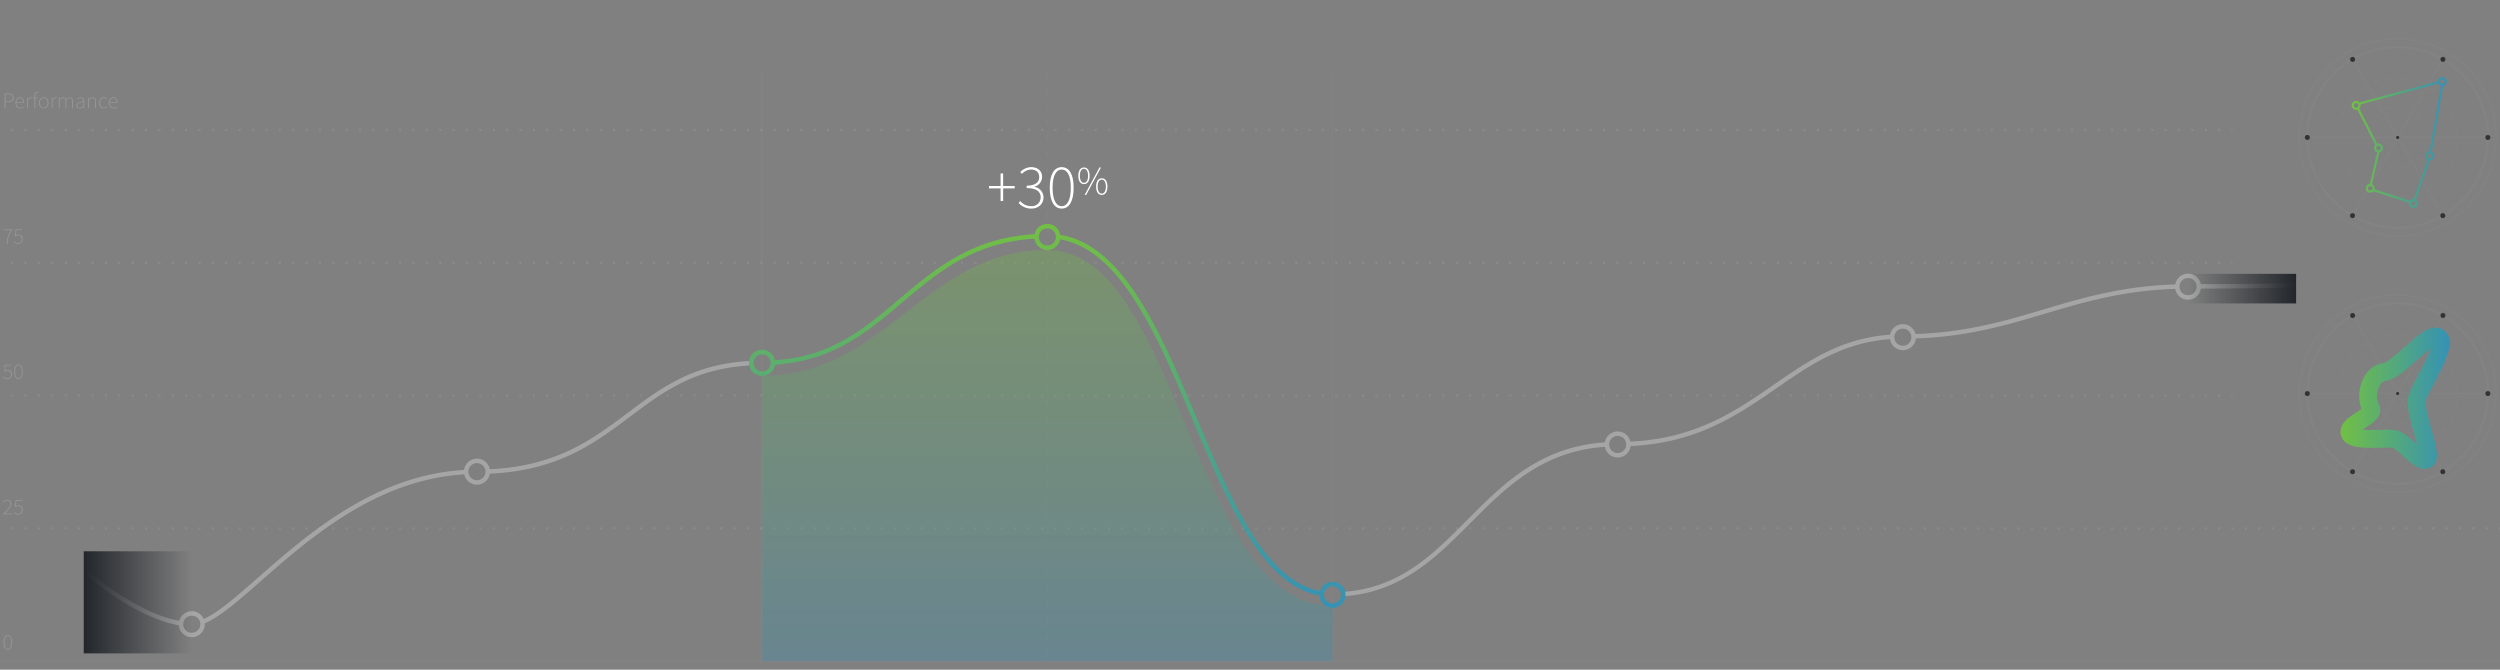 <svg xmlns="http://www.w3.org/2000/svg" xmlns:xlink="http://www.w3.org/1999/xlink" viewBox="0 0 1120 300"><rect x="0" y="0" width="1120" height="300" fill="#808080" stroke="none"/><defs><style>.cls-1,.cls-10,.cls-13,.cls-3,.cls-4,.cls-5,.cls-6,.cls-7{fill:none;}.cls-1,.cls-3,.cls-4,.cls-5,.cls-6,.cls-7{stroke:#a9a9a9;}.cls-1,.cls-10,.cls-3,.cls-4,.cls-5,.cls-6,.cls-7{stroke-miterlimit:10;}.cls-1,.cls-6,.cls-7{opacity:0.1;}.cls-2{opacity:0.25;}.cls-3{stroke-dasharray:0.999 4.993;}.cls-5{stroke-dasharray:0.999 4.993;}.cls-6,.cls-7{stroke-width:0.5px;}.cls-7{stroke-dasharray:3 4;}.cls-8{fill:#333;}.cls-9{fill:url(#linear-gradient);}.cls-10{stroke-width:8px;stroke:url(#linear-gradient-2);}.cls-11,.cls-14{opacity:0.5;}.cls-12{fill:#a9a9a9;}.cls-14{fill:#cbcbcb;}.cls-15{fill:url(#linear-gradient-3);}.cls-16{opacity:0.3;fill:url(#linear-gradient-4);}.cls-17{fill:url(#linear-gradient-5);}.cls-18{fill:url(#linear-gradient-6);}.cls-19{fill:#fff;}</style><linearGradient id="linear-gradient" x1="1053.578" y1="63.853" x2="1096.129" y2="63.853" gradientUnits="userSpaceOnUse"><stop offset="0" stop-color="#72bf44"/><stop offset="1" stop-color="#3592b5"/></linearGradient><linearGradient id="linear-gradient-2" x1="1048.525" y1="178.405" x2="1097.453" y2="178.405" xlink:href="#linear-gradient"/><linearGradient id="linear-gradient-3" x1="469.202" y1="100.328" x2="469.202" y2="272.302" xlink:href="#linear-gradient"/><linearGradient id="linear-gradient-4" x1="469.186" y1="111.995" x2="469.186" y2="296.223" xlink:href="#linear-gradient"/><linearGradient id="linear-gradient-5" x1="37.519" y1="269.848" x2="85.936" y2="269.848" gradientUnits="userSpaceOnUse"><stop offset="0" stop-color="#22262b"/><stop offset="1" stop-color="#22262b" stop-opacity="0"/></linearGradient><linearGradient id="linear-gradient-6" x1="1028.659" y1="129.308" x2="980.242" y2="129.308" xlink:href="#linear-gradient-5"/></defs><title>Artboard 86 copy</title><g id="Content"><line class="cls-1" x1="-0.502" y1="296.223" x2="1120" y2="296.223"/><g class="cls-2"><line class="cls-3" x1="4.991" y1="236.715" x2="1117.003" y2="236.715"/><line class="cls-4" x1="1119.5" y1="236.715" x2="1120" y2="236.715"/></g><g class="cls-2"><line class="cls-5" x1="4.991" y1="177.207" x2="997.167" y2="177.207"/><line class="cls-4" x1="999.664" y1="177.207" x2="1000.164" y2="177.207"/></g><g class="cls-2"><line class="cls-5" x1="4.991" y1="117.7" x2="997.167" y2="117.7"/><line class="cls-4" x1="999.664" y1="117.7" x2="1000.164" y2="117.7"/></g><g class="cls-2"><line class="cls-5" x1="4.991" y1="58.192" x2="997.167" y2="58.192"/><line class="cls-4" x1="999.664" y1="58.192" x2="1000.164" y2="58.192"/></g><circle class="cls-1" cx="1074.129" cy="61.582" r="40.437"/><circle class="cls-6" cx="1074.129" cy="61.582" r="44.164"/><circle class="cls-7" cx="1074.129" cy="61.582" r="13.344" transform="translate(853.587 1114.628) rotate(-81.453)"/><circle class="cls-7" cx="1074.129" cy="61.582" r="26.688" transform="translate(923.775 1126.917) rotate(-85.248)"/><line class="cls-6" x1="1034.267" y1="61.582" x2="1114.037" y2="61.582"/><line class="cls-6" x1="1054.21" y1="96.124" x2="1094.095" y2="27.041"/><line class="cls-6" x1="1094.095" y1="96.124" x2="1054.21" y2="27.041"/><circle class="cls-8" cx="1094.427" cy="26.602" r="1.123"/><circle class="cls-8" cx="1053.966" cy="26.619" r="1.123"/><circle class="cls-8" cx="1033.692" cy="61.582" r="1.123"/><circle class="cls-8" cx="1053.933" cy="96.602" r="1.123"/><circle class="cls-8" cx="1094.369" cy="96.599" r="1.123"/><circle class="cls-8" cx="1114.565" cy="61.582" r="1.123"/><circle class="cls-8" cx="1074.152" cy="61.582" r="0.702"/><path class="cls-9" d="M1096.129,36.547a1.996,1.996,0,0,0-3.99-.096l-35.09,9.414a2.01,2.01,0,1,0-.964,3.271l8.055,15.748a1.986,1.986,0,0,0,.827,3.28l-3.292,14.209a1.995,1.995,0,1,0,1.649,3.312l15.913,5.166a1.966,1.966,0,0,0-.031.305,2,2,0,1,0,3.103-1.666l6.239-17.746.023.002a1.997,1.997,0,0,0,.827-3.816l5.144-29.43A2.003,2.003,0,0,0,1096.129,36.547Zm-2-1a1,1,0,1,1-1,1A1.001,1.001,0,0,1,1094.129,35.547ZM1054.578,47.21a1,1,0,1,1,1,1A1.001,1.001,0,0,1,1054.578,47.21Zm9.998,19.061a1,1,0,1,1,1,1A1.001,1.001,0,0,1,1064.577,66.271Zm-2.736,19.088a1,1,0,1,1,1-1A1.001,1.001,0,0,1,1061.84,85.358Zm19.365,6.8a1,1,0,1,1,1-1A1.001,1.001,0,0,1,1081.205,92.158Zm.156-2.984c-.052-.004-.102-.016-.156-.016a1.99,1.99,0,0,0-1.568.774l-15.846-5.144a1.979,1.979,0,0,0-1.128-2.247l3.316-14.31a2,2,0,0,0-.403-3.959,1.972,1.972,0,0,0-.579.096l-8.038-15.716a1.963,1.963,0,0,0,.567-1.877l34.818-9.341a1.997,1.997,0,0,0,1.192,1.016L1088.413,67.765a1.987,1.987,0,0,0-.831,3.712Zm7.21-18.425a1,1,0,1,1,1-1A1.001,1.001,0,0,1,1088.571,70.749Z"/><circle class="cls-1" cx="1074.129" cy="176.316" r="40.437"/><circle class="cls-6" cx="1074.129" cy="176.316" r="44.164"/><circle class="cls-7" cx="1074.129" cy="176.316" r="13.344" transform="translate(740.128 1212.309) rotate(-81.453)"/><circle class="cls-7" cx="1074.129" cy="176.316" r="26.688" transform="translate(809.436 1232.146) rotate(-85.248)"/><line class="cls-6" x1="1034.267" y1="176.316" x2="1114.037" y2="176.316"/><line class="cls-6" x1="1054.21" y1="210.857" x2="1094.095" y2="141.774"/><line class="cls-6" x1="1094.095" y1="210.857" x2="1054.21" y2="141.774"/><circle class="cls-8" cx="1094.427" cy="141.336" r="1.123"/><circle class="cls-8" cx="1053.966" cy="141.352" r="1.123"/><circle class="cls-8" cx="1033.692" cy="176.316" r="1.123"/><circle class="cls-8" cx="1053.933" cy="211.336" r="1.123"/><circle class="cls-8" cx="1094.369" cy="211.333" r="1.123"/><circle class="cls-8" cx="1114.565" cy="176.316" r="1.123"/><circle class="cls-8" cx="1074.152" cy="176.316" r="0.702"/><path class="cls-10" d="M1092.304,151.021c4.976,3.022-7.722,21.58-9.472,27.33s7.75,26.792,4,27.667-9.866-8.651-14.381-9.372c-4.296-.686-18.839,1.568-19.872-2.75-.963-4.024,11.419-7.535,9.63-10.927-3.447-6.531.448-15.92,5.959-16.289C1074.264,166.272,1087.776,148.271,1092.304,151.021Z"/><g class="cls-11"><path class="cls-12" d="M3.509,291.162a1.551,1.551,0,0,1-1.415-.865,5.044,5.044,0,0,1-.495-2.475,4.901,4.901,0,0,1,.495-2.445,1.556,1.556,0,0,1,1.415-.845,1.557,1.557,0,0,1,1.415.845,4.912,4.912,0,0,1,.494,2.445,5.057,5.057,0,0,1-.494,2.475A1.553,1.553,0,0,1,3.509,291.162Zm0-.38a1.19,1.19,0,0,0,1.064-.745,4.866,4.866,0,0,0,.396-2.215,4.701,4.701,0,0,0-.396-2.19,1.19,1.19,0,0,0-1.064-.72,1.194,1.194,0,0,0-1.061.72,4.657,4.657,0,0,0-.399,2.19,4.821,4.821,0,0,0,.399,2.215A1.195,1.195,0,0,0,3.509,290.782Z"/></g><g class="cls-11"><path class="cls-12" d="M1.529,230.124q.79-.801,1.38-1.435a14.911,14.911,0,0,0,.985-1.16,4.994,4.994,0,0,0,.59-.97,2.149,2.149,0,0,0,.195-.865,1.549,1.549,0,0,0-.335-1.01,1.286,1.286,0,0,0-1.056-.41,1.508,1.508,0,0,0-.819.24,2.706,2.706,0,0,0-.67.6l-.29-.28a3.666,3.666,0,0,1,.795-.67,1.904,1.904,0,0,1,1.024-.27,1.757,1.757,0,0,1,1.33.49,1.799,1.799,0,0,1,.47,1.3,2.332,2.332,0,0,1-.21.955,5.508,5.508,0,0,1-.59,1,12.63,12.63,0,0,1-.925,1.12q-.545.595-1.205,1.295c.174-.013.352-.025.535-.035.184-.01.361-.015.535-.015H5.449v.4H1.529Z"/><path class="cls-12" d="M6.419,229.354a3.419,3.419,0,0,0,.311.29,2.242,2.242,0,0,0,.38.25,2.125,2.125,0,0,0,.47.175,2.437,2.437,0,0,0,.59.065,1.541,1.541,0,0,0,1.115-.475,1.725,1.725,0,0,0,.346-.54,1.845,1.845,0,0,0,.13-.705,1.68,1.68,0,0,0-.42-1.215,1.512,1.512,0,0,0-1.141-.435,1.59,1.59,0,0,0-.635.115,3.303,3.303,0,0,0-.555.315l-.311-.19.23-2.99H9.88v.39H7.329l-.199,2.31a2.831,2.831,0,0,1,.52-.245,1.872,1.872,0,0,1,.62-.095,2.385,2.385,0,0,1,.76.12,1.654,1.654,0,0,1,.62.365,1.759,1.759,0,0,1,.415.63,2.413,2.413,0,0,1,.155.905,2.204,2.204,0,0,1-.176.905,2.086,2.086,0,0,1-.46.67,1.905,1.905,0,0,1-.649.415,2.092,2.092,0,0,1-.755.14,2.859,2.859,0,0,1-.686-.075,2.547,2.547,0,0,1-.55-.2,2.418,2.418,0,0,1-.435-.28,4.525,4.525,0,0,1-.341-.305Z"/></g><g class="cls-11"><path class="cls-12" d="M1.629,168.715a3.419,3.419,0,0,0,.311.29,2.242,2.242,0,0,0,.38.25,2.125,2.125,0,0,0,.47.175,2.437,2.437,0,0,0,.59.065,1.541,1.541,0,0,0,1.115-.475,1.725,1.725,0,0,0,.346-.54,1.845,1.845,0,0,0,.13-.705,1.68,1.68,0,0,0-.42-1.215,1.512,1.512,0,0,0-1.141-.435,1.59,1.59,0,0,0-.635.115,3.303,3.303,0,0,0-.555.315l-.311-.19.23-2.99h2.95v.39H2.539l-.199,2.31a2.831,2.831,0,0,1,.52-.245,1.872,1.872,0,0,1,.62-.095,2.385,2.385,0,0,1,.76.12,1.654,1.654,0,0,1,.62.365,1.759,1.759,0,0,1,.415.63,2.413,2.413,0,0,1,.155.905,2.204,2.204,0,0,1-.176.905,2.086,2.086,0,0,1-.46.67,1.905,1.905,0,0,1-.649.415,2.092,2.092,0,0,1-.755.14,2.859,2.859,0,0,1-.686-.075,2.547,2.547,0,0,1-.55-.2,2.418,2.418,0,0,1-.435-.28,4.525,4.525,0,0,1-.341-.305Z"/><path class="cls-12" d="M8.3,169.885a1.551,1.551,0,0,1-1.415-.865,5.044,5.044,0,0,1-.495-2.475,4.901,4.901,0,0,1,.495-2.445,1.608,1.608,0,0,1,2.83,0,4.912,4.912,0,0,1,.494,2.445,5.057,5.057,0,0,1-.494,2.475A1.553,1.553,0,0,1,8.3,169.885Zm0-.38a1.19,1.19,0,0,0,1.064-.745,4.866,4.866,0,0,0,.396-2.215,4.701,4.701,0,0,0-.396-2.19,1.144,1.144,0,0,0-2.125,0,4.657,4.657,0,0,0-.399,2.19,4.821,4.821,0,0,0,.399,2.215A1.195,1.195,0,0,0,8.3,169.505Z"/></g><g class="cls-11"><path class="cls-12" d="M3.164,107.352a10.016,10.016,0,0,1,.355-1.52,8.275,8.275,0,0,1,.58-1.37,12.716,12.716,0,0,1,.83-1.335H1.559v-.39H5.489v.26a11.549,11.549,0,0,0-.945,1.46,8.125,8.125,0,0,0-.6,1.425,8.799,8.799,0,0,0-.325,1.515q-.1.79-.14,1.73H2.999A16.128,16.128,0,0,1,3.164,107.352Z"/><path class="cls-12" d="M6.419,108.077a3.419,3.419,0,0,0,.311.29,2.242,2.242,0,0,0,.38.25,2.125,2.125,0,0,0,.47.175,2.437,2.437,0,0,0,.59.065,1.541,1.541,0,0,0,1.115-.475,1.725,1.725,0,0,0,.346-.54,1.845,1.845,0,0,0,.13-.705,1.68,1.68,0,0,0-.42-1.215,1.512,1.512,0,0,0-1.141-.435,1.59,1.59,0,0,0-.635.115,3.303,3.303,0,0,0-.555.315l-.311-.19.23-2.99H9.88v.39H7.329L7.13,105.437a2.831,2.831,0,0,1,.52-.245,1.872,1.872,0,0,1,.62-.095,2.385,2.385,0,0,1,.76.12,1.654,1.654,0,0,1,.62.365,1.759,1.759,0,0,1,.415.63,2.413,2.413,0,0,1,.155.905,2.204,2.204,0,0,1-.176.905,2.086,2.086,0,0,1-.46.67,1.905,1.905,0,0,1-.649.415,2.092,2.092,0,0,1-.755.14,2.859,2.859,0,0,1-.686-.075,2.547,2.547,0,0,1-.55-.2,2.418,2.418,0,0,1-.435-.28,4.525,4.525,0,0,1-.341-.305Z"/></g><g class="cls-11"><path class="cls-12" d="M2.059,41.899h1.8a4.667,4.667,0,0,1,.985.095,1.922,1.922,0,0,1,.734.315,1.43,1.43,0,0,1,.46.57,2.067,2.067,0,0,1,.16.86,1.706,1.706,0,0,1-.62,1.445,2.766,2.766,0,0,1-1.72.475H2.519v2.83h-.46ZM3.739,45.269a2.533,2.533,0,0,0,1.505-.36,1.361,1.361,0,0,0,.485-1.17,1.688,1.688,0,0,0-.125-.695,1.079,1.079,0,0,0-.37-.445A1.583,1.583,0,0,0,4.614,42.359a4.801,4.801,0,0,0-.875-.07H2.519v2.98Z"/><path class="cls-12" d="M6.899,46.099a3.012,3.012,0,0,1,.175-1.06,2.43,2.43,0,0,1,.47-.795,2.101,2.101,0,0,1,.67-.5,1.822,1.822,0,0,1,.775-.175,1.671,1.671,0,0,1,1.35.58,2.466,2.466,0,0,1,.49,1.64v.18a.87.87,0,0,1-.02.18h-3.46a2.759,2.759,0,0,0,.14.835,1.966,1.966,0,0,0,.365.66,1.656,1.656,0,0,0,.564.43,1.717,1.717,0,0,0,.74.155,2.046,2.046,0,0,0,.705-.115,2.303,2.303,0,0,0,.585-.315l.18.34a5.827,5.827,0,0,1-.635.32,2.447,2.447,0,0,1-1.74-.02,2.01,2.01,0,0,1-.705-.495,2.396,2.396,0,0,1-.475-.79A2.969,2.969,0,0,1,6.899,46.099Zm3.51-.29a2.173,2.173,0,0,0-.38-1.395,1.262,1.262,0,0,0-1.03-.465,1.386,1.386,0,0,0-.59.13,1.627,1.627,0,0,0-.505.37,1.944,1.944,0,0,0-.37.585,2.606,2.606,0,0,0-.185.775Z"/><path class="cls-12" d="M12.129,43.689h.38l.04.89h.03a2.361,2.361,0,0,1,.585-.73,1.2,1.2,0,0,1,.775-.28,1.425,1.425,0,0,1,.25.02.855.855,0,0,1,.229.08l-.1.4a.981.981,0,0,0-.21-.065,1.42,1.42,0,0,0-.23-.015,1.122,1.122,0,0,0-.675.275,2.298,2.298,0,0,0-.635.955v3.27h-.44Z"/><path class="cls-12" d="M17.138,41.699a1.102,1.102,0,0,0-.295-.11,1.4,1.4,0,0,0-.284-.03.627.627,0,0,0-.565.285,1.479,1.479,0,0,0-.185.805v1.04h1.109v.38H15.809v4.42h-.44V44.069H14.709v-.34l.66-.04V42.619a1.623,1.623,0,0,1,.31-1.08,1.1,1.1,0,0,1,.881-.36,1.675,1.675,0,0,1,.699.16Z"/><path class="cls-12" d="M17.428,46.099a3.103,3.103,0,0,1,.175-1.075,2.358,2.358,0,0,1,.471-.795,2.028,2.028,0,0,1,1.505-.66,2.07,2.07,0,0,1,.825.17,2.009,2.009,0,0,1,.689.49,2.356,2.356,0,0,1,.47.795,3.08,3.08,0,0,1,.176,1.075,2.997,2.997,0,0,1-.176,1.065,2.377,2.377,0,0,1-.47.785,2.009,2.009,0,0,1-.689.49,2.07,2.07,0,0,1-.825.17,2.028,2.028,0,0,1-1.505-.66,2.379,2.379,0,0,1-.471-.785A3.019,3.019,0,0,1,17.428,46.099Zm.46,0a2.73,2.73,0,0,0,.13.86,2.135,2.135,0,0,0,.355.67,1.602,1.602,0,0,0,.535.435,1.478,1.478,0,0,0,.67.155,1.511,1.511,0,0,0,.675-.155,1.591,1.591,0,0,0,.54-.435,2.135,2.135,0,0,0,.355-.67,2.73,2.73,0,0,0,.13-.86,2.759,2.759,0,0,0-.13-.87,2.198,2.198,0,0,0-.355-.675,1.565,1.565,0,0,0-.54-.44,1.504,1.504,0,0,0-.675-.155,1.472,1.472,0,0,0-.67.155,1.576,1.576,0,0,0-.535.44,2.198,2.198,0,0,0-.355.675A2.759,2.759,0,0,0,17.888,46.099Z"/><path class="cls-12" d="M23.178,43.689h.38l.04.89h.03a2.361,2.361,0,0,1,.585-.73,1.2,1.2,0,0,1,.775-.28,1.425,1.425,0,0,1,.25.02.855.855,0,0,1,.229.08l-.1.4a.981.981,0,0,0-.21-.065,1.42,1.42,0,0,0-.23-.015,1.122,1.122,0,0,0-.675.275,2.298,2.298,0,0,0-.635.955v3.27h-.44Z"/><path class="cls-12" d="M26.348,43.689h.38l.04.74h.03a3.132,3.132,0,0,1,.715-.615,1.495,1.495,0,0,1,.795-.245,1.334,1.334,0,0,1,.891.265,1.439,1.439,0,0,1,.439.715,4.757,4.757,0,0,1,.815-.715,1.443,1.443,0,0,1,.814-.265q1.44,0,1.44,1.84v3.08h-.45v-3.02a1.978,1.978,0,0,0-.26-1.135.927.927,0,0,0-.811-.365,2.119,2.119,0,0,0-1.439.9v3.62h-.44v-3.02a1.97,1.97,0,0,0-.26-1.135.936.936,0,0,0-.82-.365,2.119,2.119,0,0,0-1.439.9v3.62h-.44Z"/><path class="cls-12" d="M34.199,47.289a1.321,1.321,0,0,1,.75-1.21,6.532,6.532,0,0,1,2.35-.6,2.711,2.711,0,0,0-.035-.545,1.397,1.397,0,0,0-.17-.49.969.969,0,0,0-.35-.35,1.107,1.107,0,0,0-.575-.135,2.044,2.044,0,0,0-.89.19,3.83,3.83,0,0,0-.641.37l-.199-.33c.086-.06.191-.127.314-.2a2.914,2.914,0,0,1,.41-.2,3.719,3.719,0,0,1,.495-.155,2.372,2.372,0,0,1,.56-.065,1.603,1.603,0,0,1,.721.145,1.267,1.267,0,0,1,.47.395,1.574,1.574,0,0,1,.255.585,3.326,3.326,0,0,1,.075.725v3.07h-.37l-.05-.62h-.021a5.29,5.29,0,0,1-.795.515,1.907,1.907,0,0,1-.905.225,1.767,1.767,0,0,1-.54-.08,1.332,1.332,0,0,1-.444-.24,1.096,1.096,0,0,1-.306-.41A1.458,1.458,0,0,1,34.199,47.289Zm.46-.02a.856.856,0,0,0,.3.74,1.169,1.169,0,0,0,.71.22,1.692,1.692,0,0,0,.8-.2,4.721,4.721,0,0,0,.83-.58V45.819a9.963,9.963,0,0,0-1.245.22,3.282,3.282,0,0,0-.814.31,1.189,1.189,0,0,0-.445.41A.99.99,0,0,0,34.659,47.269Z"/><path class="cls-12" d="M39.459,43.689h.38l.04.74h.03a4.341,4.341,0,0,1,.76-.615,1.635,1.635,0,0,1,.89-.245,1.308,1.308,0,0,1,1.101.45,2.257,2.257,0,0,1,.35,1.39v3.08h-.44v-3.02a2.006,2.006,0,0,0-.255-1.135.956.956,0,0,0-.845-.365,1.413,1.413,0,0,0-.78.225,4.782,4.782,0,0,0-.79.675v3.62H39.459Z"/><path class="cls-12" d="M44.379,46.099a3.012,3.012,0,0,1,.18-1.075,2.375,2.375,0,0,1,.48-.795,2.047,2.047,0,0,1,.694-.49,2.093,2.093,0,0,1,.835-.17,1.749,1.749,0,0,1,.835.18,2.613,2.613,0,0,1,.575.41l-.26.31a2.2,2.2,0,0,0-.51-.365,1.354,1.354,0,0,0-.63-.145,1.529,1.529,0,0,0-.686.155,1.654,1.654,0,0,0-.55.44,2.144,2.144,0,0,0-.37.675,2.649,2.649,0,0,0-.135.87,2.789,2.789,0,0,0,.125.86,2.067,2.067,0,0,0,.35.67,1.561,1.561,0,0,0,.55.435,1.645,1.645,0,0,0,.716.155,1.566,1.566,0,0,0,.704-.16,2.403,2.403,0,0,0,.575-.39l.23.3a2.839,2.839,0,0,1-.69.46,1.934,1.934,0,0,1-.84.18,2.168,2.168,0,0,1-.865-.17,2.009,2.009,0,0,1-.689-.49,2.234,2.234,0,0,1-.46-.785A3.165,3.165,0,0,1,44.379,46.099Z"/><path class="cls-12" d="M48.698,46.099a3.034,3.034,0,0,1,.175-1.06,2.432,2.432,0,0,1,.471-.795,2.101,2.101,0,0,1,.67-.5,1.817,1.817,0,0,1,.774-.175,1.675,1.675,0,0,1,1.351.58,2.472,2.472,0,0,1,.49,1.64v.18a.809.809,0,0,1-.021.18h-3.46a2.821,2.821,0,0,0,.14.835,1.983,1.983,0,0,0,.365.66,1.651,1.651,0,0,0,.565.43,1.712,1.712,0,0,0,.739.155,2.042,2.042,0,0,0,.705-.115,2.303,2.303,0,0,0,.585-.315l.181.34a5.917,5.917,0,0,1-.635.32,2.447,2.447,0,0,1-1.74-.02,2.001,2.001,0,0,1-.705-.495,2.398,2.398,0,0,1-.476-.79A2.99,2.99,0,0,1,48.698,46.099Zm3.51-.29a2.167,2.167,0,0,0-.38-1.395,1.26,1.26,0,0,0-1.029-.465,1.393,1.393,0,0,0-.591.13,1.639,1.639,0,0,0-.505.37,1.963,1.963,0,0,0-.37.585,2.606,2.606,0,0,0-.185.775Z"/></g><line class="cls-6" x1="341.44" y1="32.146" x2="341.44" y2="296.223"/><line class="cls-7" x1="469.202" y1="32.146" x2="469.202" y2="296.223"/><line class="cls-6" x1="596.964" y1="32.146" x2="596.964" y2="296.223"/><path class="cls-13" d="M852.488,147.22a3.826,3.826,0,0,0-3.611,2.6c1.185-.051,2.384-.085,3.611-.085,1.21,0,2.39-.024,3.571-.049A3.831,3.831,0,0,0,852.488,147.22Z"/><path class="cls-13" d="M469.202,102.328a3.829,3.829,0,0,0-3.577,2.489c1.174-.043,2.362-.071,3.577-.071a35.854,35.854,0,0,1,3.614.188A3.826,3.826,0,0,0,469.202,102.328Z"/><path class="cls-13" d="M848.734,151.828a3.827,3.827,0,0,0,7.524-.144c-1.245.027-2.492.051-3.77.051C851.211,151.735,849.964,151.771,848.734,151.828Z"/><path class="cls-13" d="M465.436,106.829a3.826,3.826,0,0,0,7.512.133,33.471,33.471,0,0,0-3.746-.215C467.921,106.746,466.671,106.78,465.436,106.829Z"/><path class="cls-13" d="M976.545,129.362a3.819,3.819,0,0,0,7.427-.054c-1.225.002-2.453.004-3.721.004C978.994,129.312,977.77,129.337,976.545,129.362Z"/><path class="cls-13" d="M210.024,212.41a3.811,3.811,0,0,0,7.348-.131c-1.211.034-2.438.057-3.694.057C212.45,212.336,211.233,212.364,210.024,212.41Z"/><path class="cls-13" d="M341.44,158.742a3.831,3.831,0,0,0-3.707,2.905c1.213-.042,2.442-.072,3.707-.072,1.246,0,2.459-.034,3.658-.083A3.826,3.826,0,0,0,341.44,158.742Z"/><path class="cls-13" d="M337.778,163.647a3.814,3.814,0,0,0,7.373-.157c-1.226.051-2.46.085-3.711.085C340.191,163.575,338.976,163.604,337.778,163.647Z"/><path class="cls-13" d="M983.897,127.308a3.808,3.808,0,0,0-7.311.053c1.211-.024,2.422-.049,3.664-.049C981.494,127.312,982.696,127.31,983.897,127.308Z"/><path class="cls-13" d="M82.16,280.416a3.822,3.822,0,0,0,7.552-.413,13.081,13.081,0,0,1-3.797.642A32.656,32.656,0,0,1,82.16,280.416Z"/><path class="cls-13" d="M596.964,262.636a3.832,3.832,0,0,0-3.562,2.442,30.113,30.113,0,0,0,3.562.234c1.228,0,2.423-.04,3.604-.099A3.826,3.826,0,0,0,596.964,262.636Z"/><path class="cls-13" d="M724.726,195.296a3.826,3.826,0,0,0-3.664,2.768c1.203-.051,2.419-.085,3.664-.085,1.228,0,2.43-.024,3.619-.06A3.826,3.826,0,0,0,724.726,195.296Z"/><path class="cls-13" d="M721.023,200.07a3.824,3.824,0,0,0,7.453-.154c-1.232.038-2.478.063-3.75.063C723.467,199.979,722.239,200.016,721.023,200.07Z"/><path class="cls-13" d="M85.915,275.812a3.826,3.826,0,0,0-3.613,2.604,30.375,30.375,0,0,0,3.613.23,11.495,11.495,0,0,0,3.461-.62A3.829,3.829,0,0,0,85.915,275.812Z"/><path class="cls-13" d="M213.677,207.479a3.832,3.832,0,0,0-3.715,2.932c1.23-.047,2.467-.075,3.715-.075,1.25,0,2.469-.023,3.673-.058A3.827,3.827,0,0,0,213.677,207.479Z"/><path class="cls-13" d="M593.191,267.069a3.823,3.823,0,0,0,7.531.136c-1.232.064-2.479.108-3.759.108A32.412,32.412,0,0,1,593.191,267.069Z"/><path class="cls-14" d="M335.606,162.575a5.824,5.824,0,0,1,.067-.838c-25.383,1.41-39.643,12.103-54.674,23.384-15.555,11.674-31.615,23.719-61.597,25.083a5.828,5.828,0,0,0-11.498.322c-39.983,2.365-70.129,28.788-92.409,48.336-9.689,8.501-17.805,15.61-24.238,18.448a5.826,5.826,0,0,0-10.965.808c-18.907-3.356-40.079-21.688-40.312-21.892l-1.316,1.506c.972.85,22.003,19.061,41.442,22.39a5.831,5.831,0,0,0,11.642-.476c0-.128-.011-.254-.019-.38,6.852-2.917,15.165-10.198,25.084-18.901,22.046-19.342,51.874-45.487,91.159-47.839a5.828,5.828,0,0,0,11.462-.321c30.619-1.369,46.949-13.615,62.765-25.484,14.759-11.077,28.763-21.576,53.523-22.981A5.844,5.844,0,0,1,335.606,162.575ZM85.915,283.479a3.833,3.833,0,0,1-3.833-3.833,3.78,3.78,0,0,1,.221-1.23,3.829,3.829,0,0,1,7.446,1.23c0,.122-.025.238-.036.358A3.825,3.825,0,0,1,85.915,283.479Zm127.762-68.333a3.826,3.826,0,0,1-3.654-2.735,3.465,3.465,0,0,1-.061-1.999,3.815,3.815,0,0,1,7.388-.133,3.434,3.434,0,0,1,.021,2.001A3.829,3.829,0,0,1,213.677,215.146Z"/><path class="cls-15" d="M602.624,265.084a5.828,5.828,0,0,0-11.241-.307c-24.616-4.662-39.493-39.987-55.175-77.253-16.077-38.205-32.668-77.628-61.257-82.312a5.828,5.828,0,0,0-11.444-.3c-28.216,1.656-44.625,15.54-60.525,28.996-15.667,13.259-30.531,25.828-55.831,27.479a5.852,5.852,0,1,0,.06,1.993,74.301,74.301,0,0,0,30.53-8.61c9.916-5.272,18.364-12.421,26.533-19.334,15.602-13.203,31.702-26.826,59.15-28.512a5.828,5.828,0,0,0,11.507.318c27.333,4.779,43.636,43.516,59.434,81.059,15.933,37.863,31.047,73.753,56.782,78.473a5.829,5.829,0,1,0,11.478-1.689Zm-261.185-98.676a3.826,3.826,0,0,1-3.662-2.761,3.444,3.444,0,0,1-.045-2,3.813,3.813,0,0,1,7.365-.155,3.461,3.461,0,0,1,.052,1.998A3.831,3.831,0,0,1,341.44,166.408Zm127.762-56.413a3.891,3.891,0,0,1-3.833-3.833,3.833,3.833,0,1,1,7.58.8A3.838,3.838,0,0,1,469.202,109.995ZM596.964,270.302a3.833,3.833,0,1,1,3.604-5.089,3.784,3.784,0,0,1,.229,1.256,3.85,3.85,0,0,1-3.833,3.833Z"/><path class="cls-14" d="M1028.384,126.371c-.139.019,5.197.795-42.412.932a5.829,5.829,0,0,0-11.461.108c-23.828.751-41.698,6.066-59.01,11.227-16.935,5.048-34.414,10.247-57.362,10.996a5.828,5.828,0,0,0-11.375.305c-21.861,1.523-36.556,11.66-52.036,22.351-17.203,11.881-34.96,24.139-64.317,25.551a5.827,5.827,0,0,0-11.433.332c-29.031,1.954-45.622,18.628-61.696,34.788-15.404,15.486-30.019,30.166-54.658,32.124a5.809,5.809,0,0,1,.173,1.385,5.877,5.877,0,0,1-.031.604c25.451-2.069,40.933-17.621,55.935-32.702,15.779-15.863,32.063-32.232,60.292-34.195a5.828,5.828,0,0,0,11.52-.337c29.908-1.429,47.912-13.858,65.353-25.903,15.196-10.495,29.623-20.447,50.866-21.988a5.829,5.829,0,0,0,11.562-.319c23.153-.766,40.74-5.995,57.78-11.075,17.169-5.118,34.89-10.388,58.433-11.141a5.826,5.826,0,0,0,11.504-.11c47.788-.139,42.509-.932,42.648-.951Zm-303.658,76.592a3.895,3.895,0,0,1-3.833-3.833,3.778,3.778,0,0,1,.169-1.065,3.808,3.808,0,0,1,7.283-.145,3.783,3.783,0,0,1,.214,1.21,3.838,3.838,0,0,1-3.833,3.833ZM852.488,154.887a3.832,3.832,0,0,1-3.833-3.833,3.786,3.786,0,0,1,.222-1.233,3.82,3.82,0,1,1,3.611,5.067Zm127.763-22.625a3.831,3.831,0,0,1-3.706-2.9,3.832,3.832,0,1,1,7.427-.054A3.833,3.833,0,0,1,980.251,132.262Z"/><path class="cls-16" d="M596.957,271.469c-62.875,0-68.625-159.286-127.737-159.474-54.388-.173-72.388,56.385-127.804,56.385.049,17.681,0,127.843,0,127.843H596.957Z"/><rect class="cls-17" x="37.519" y="246.979" width="48.417" height="45.737"/><rect class="cls-18" x="980.242" y="122.677" width="48.417" height="13.262"/><path class="cls-19" d="M448.255,84.403h-5.18V83.339h5.18V77.711H449.403V83.339h5.18v1.064H449.403v5.628H448.255Z"/><path class="cls-19" d="M457.075,90.059a6.256,6.256,0,0,0,4.956,2.296,3.884,3.884,0,0,0,4.172-3.948c0-2.464-1.792-4.144-6.244-4.144V83.171c4.145,0,5.601-1.736,5.601-3.892,0-2.016-1.429-3.332-3.612-3.332a5.773,5.773,0,0,0-4.116,1.96l-.728-.84A6.782,6.782,0,0,1,461.947,74.883c2.771,0,4.899,1.568,4.899,4.312a4.52,4.52,0,0,1-3.416,4.424v.112a4.781,4.781,0,0,1,4.061,4.648c0,3.108-2.38,5.068-5.46,5.068a7.415,7.415,0,0,1-5.685-2.52Z"/><path class="cls-19" d="M470.291,84.095c0-5.936,1.933-9.212,5.349-9.212s5.348,3.276,5.348,9.212c0,5.964-1.932,9.352-5.348,9.352S470.291,90.059,470.291,84.095Zm9.437,0c0-5.46-1.597-8.148-4.088-8.148-2.465,0-4.089,2.688-4.089,8.148s1.624,8.288,4.089,8.288C478.131,92.383,479.727,89.555,479.727,84.095Z"/><path class="cls-19" d="M483.079,78.738c0-2.376.973-3.709,2.539-3.709s2.539,1.333,2.539,3.709c0,2.413-.973,3.745-2.539,3.745S483.079,81.151,483.079,78.738Zm4.376,0c0-1.999-.721-3.115-1.837-3.115s-1.836,1.116-1.836,3.115.72,3.151,1.836,3.151S487.455,80.737,487.455,78.738Zm-1.53,8.589,6.626-12.298h.684l-6.626,12.298Zm5.131-3.745c0-2.377.973-3.709,2.539-3.709s2.539,1.333,2.539,3.709c0,2.413-.973,3.745-2.539,3.745S491.055,85.995,491.055,83.582Zm4.376,0c0-1.999-.721-3.115-1.837-3.115s-1.837,1.116-1.837,3.115c0,1.999.721,3.151,1.837,3.151S495.431,85.581,495.431,83.582Z"/></g></svg>